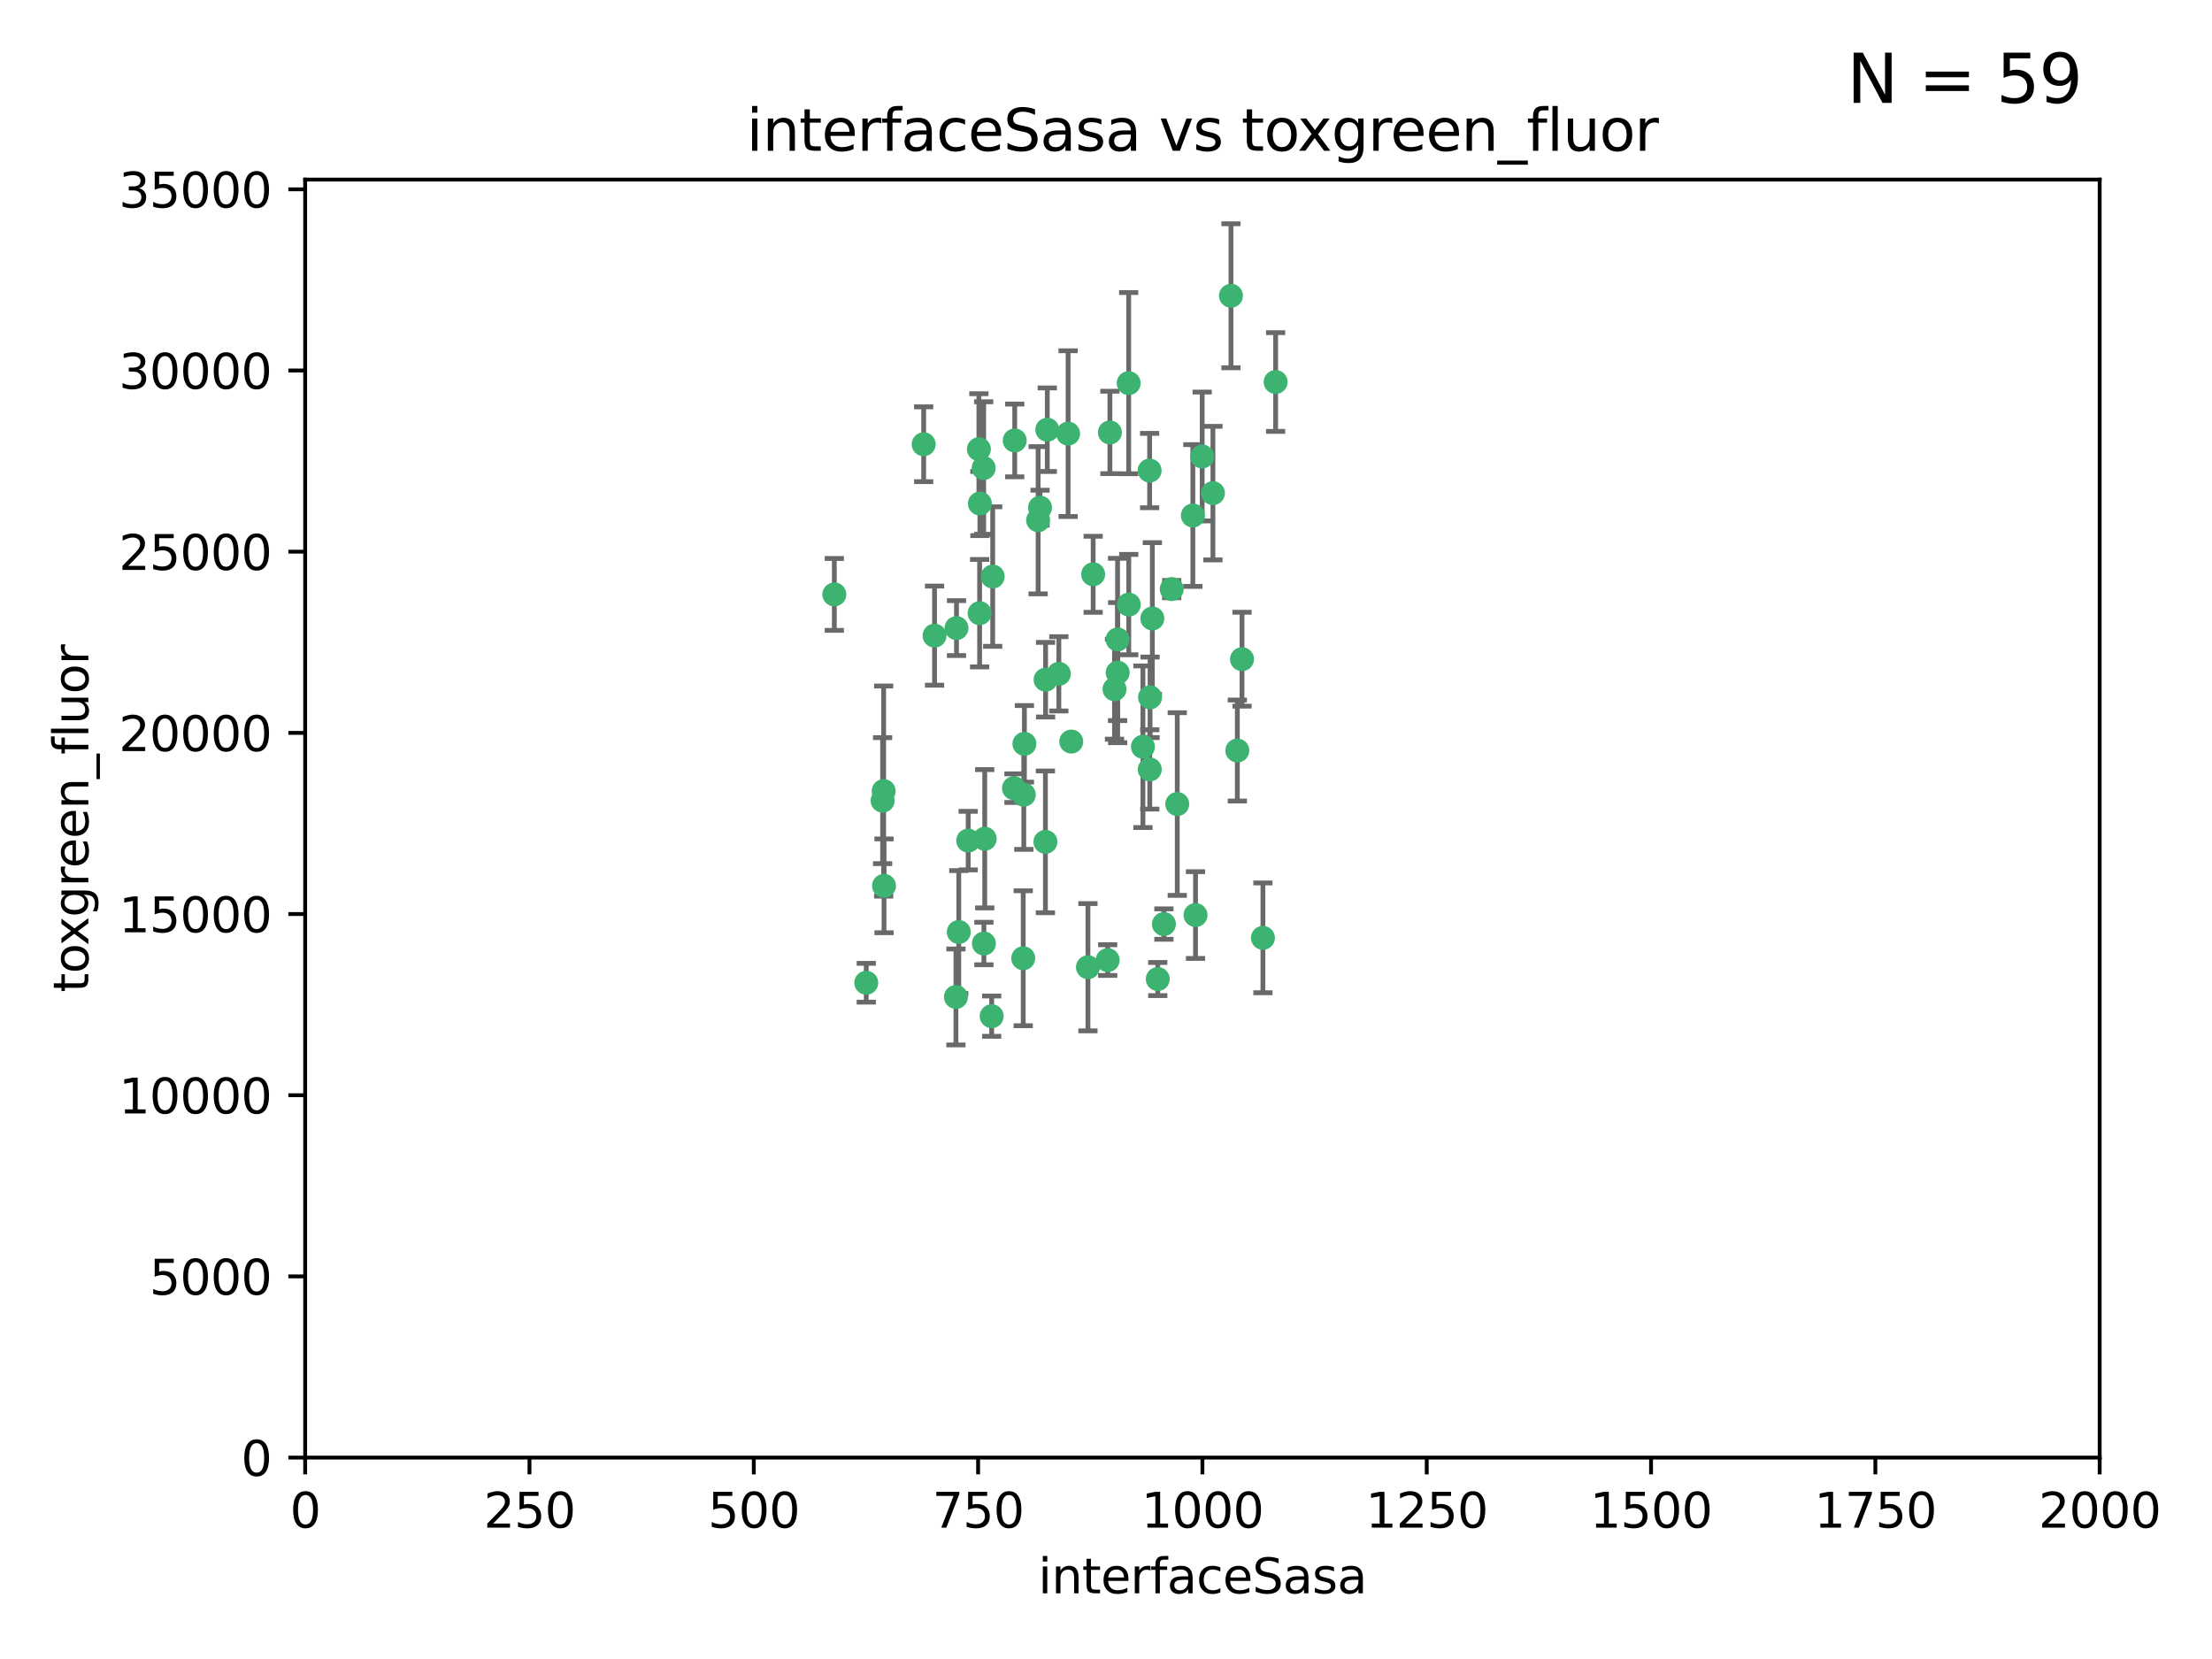 <?xml version="1.0" encoding="utf-8" standalone="no"?>
<!DOCTYPE svg PUBLIC "-//W3C//DTD SVG 1.1//EN"
  "http://www.w3.org/Graphics/SVG/1.1/DTD/svg11.dtd">
<svg xmlns:xlink="http://www.w3.org/1999/xlink" width="460.8pt" height="345.6pt" viewBox="0 0 460.8 345.6" xmlns="http://www.w3.org/2000/svg" version="1.1">
 <defs>
  <style type="text/css">*{stroke-linejoin: round; stroke-linecap: butt}</style>
 </defs>
 <g id="figure_1">
  <g id="patch_1">
   <path d="M 0 345.6 
L 460.8 345.6 
L 460.8 0 
L 0 0 
z
" style="fill: #ffffff"/>
  </g>
  <g id="axes_1">
   <g id="patch_2">
    <path d="M 63.571 303.64 
L 437.4 303.64 
L 437.4 37.411 
L 63.571 37.411 
z
" style="fill: #ffffff"/>
   </g>
   <g id="PathCollection_1">
    <defs>
     <path id="m2ccbf89f7a" d="M 0 1.118 
C 0.297 1.118 0.581 1 0.791 0.791 
C 1 0.581 1.118 0.297 1.118 0 
C 1.118 -0.297 1 -0.581 0.791 -0.791 
C 0.581 -1 0.297 -1.118 0 -1.118 
C -0.297 -1.118 -0.581 -1 -0.791 -0.791 
C -1 -0.581 -1.118 -0.297 -1.118 0 
C -1.118 0.297 -1 0.581 -0.791 0.791 
C -0.581 1 -0.297 1.118 0 1.118 
z
" style="stroke: #3cb371"/>
    </defs>
    <g clip-path="url(#p1e35ab566e)">
     <use xlink:href="#m2ccbf89f7a" x="239.489" y="98.026" style="fill: #3cb371; stroke: #3cb371"/>
     <use xlink:href="#m2ccbf89f7a" x="250.437" y="95.094" style="fill: #3cb371; stroke: #3cb371"/>
     <use xlink:href="#m2ccbf89f7a" x="218.168" y="89.516" style="fill: #3cb371; stroke: #3cb371"/>
     <use xlink:href="#m2ccbf89f7a" x="265.738" y="79.578" style="fill: #3cb371; stroke: #3cb371"/>
     <use xlink:href="#m2ccbf89f7a" x="252.676" y="102.727" style="fill: #3cb371; stroke: #3cb371"/>
     <use xlink:href="#m2ccbf89f7a" x="240.054" y="128.839" style="fill: #3cb371; stroke: #3cb371"/>
     <use xlink:href="#m2ccbf89f7a" x="258.734" y="137.321" style="fill: #3cb371; stroke: #3cb371"/>
     <use xlink:href="#m2ccbf89f7a" x="211.385" y="91.754" style="fill: #3cb371; stroke: #3cb371"/>
     <use xlink:href="#m2ccbf89f7a" x="235.142" y="125.947" style="fill: #3cb371; stroke: #3cb371"/>
     <use xlink:href="#m2ccbf89f7a" x="223.161" y="154.483" style="fill: #3cb371; stroke: #3cb371"/>
     <use xlink:href="#m2ccbf89f7a" x="248.491" y="107.386" style="fill: #3cb371; stroke: #3cb371"/>
     <use xlink:href="#m2ccbf89f7a" x="227.725" y="119.635" style="fill: #3cb371; stroke: #3cb371"/>
     <use xlink:href="#m2ccbf89f7a" x="235.125" y="79.819" style="fill: #3cb371; stroke: #3cb371"/>
     <use xlink:href="#m2ccbf89f7a" x="244.091" y="122.72" style="fill: #3cb371; stroke: #3cb371"/>
     <use xlink:href="#m2ccbf89f7a" x="241.185" y="203.953" style="fill: #3cb371; stroke: #3cb371"/>
     <use xlink:href="#m2ccbf89f7a" x="231.211" y="90.084" style="fill: #3cb371; stroke: #3cb371"/>
     <use xlink:href="#m2ccbf89f7a" x="213.404" y="154.954" style="fill: #3cb371; stroke: #3cb371"/>
     <use xlink:href="#m2ccbf89f7a" x="204.131" y="104.896" style="fill: #3cb371; stroke: #3cb371"/>
     <use xlink:href="#m2ccbf89f7a" x="257.757" y="156.348" style="fill: #3cb371; stroke: #3cb371"/>
     <use xlink:href="#m2ccbf89f7a" x="216.658" y="105.756" style="fill: #3cb371; stroke: #3cb371"/>
     <use xlink:href="#m2ccbf89f7a" x="204.916" y="97.498" style="fill: #3cb371; stroke: #3cb371"/>
     <use xlink:href="#m2ccbf89f7a" x="192.417" y="92.545" style="fill: #3cb371; stroke: #3cb371"/>
     <use xlink:href="#m2ccbf89f7a" x="213.275" y="165.548" style="fill: #3cb371; stroke: #3cb371"/>
     <use xlink:href="#m2ccbf89f7a" x="222.501" y="90.332" style="fill: #3cb371; stroke: #3cb371"/>
     <use xlink:href="#m2ccbf89f7a" x="206.796" y="120.108" style="fill: #3cb371; stroke: #3cb371"/>
     <use xlink:href="#m2ccbf89f7a" x="206.585" y="211.686" style="fill: #3cb371; stroke: #3cb371"/>
     <use xlink:href="#m2ccbf89f7a" x="230.751" y="200.005" style="fill: #3cb371; stroke: #3cb371"/>
     <use xlink:href="#m2ccbf89f7a" x="199.256" y="130.84" style="fill: #3cb371; stroke: #3cb371"/>
     <use xlink:href="#m2ccbf89f7a" x="213.159" y="199.62" style="fill: #3cb371; stroke: #3cb371"/>
     <use xlink:href="#m2ccbf89f7a" x="217.777" y="175.376" style="fill: #3cb371; stroke: #3cb371"/>
     <use xlink:href="#m2ccbf89f7a" x="216.26" y="108.373" style="fill: #3cb371; stroke: #3cb371"/>
     <use xlink:href="#m2ccbf89f7a" x="220.577" y="140.37" style="fill: #3cb371; stroke: #3cb371"/>
     <use xlink:href="#m2ccbf89f7a" x="203.92" y="93.572" style="fill: #3cb371; stroke: #3cb371"/>
     <use xlink:href="#m2ccbf89f7a" x="204.073" y="127.738" style="fill: #3cb371; stroke: #3cb371"/>
     <use xlink:href="#m2ccbf89f7a" x="239.579" y="145.262" style="fill: #3cb371; stroke: #3cb371"/>
     <use xlink:href="#m2ccbf89f7a" x="232.833" y="140.122" style="fill: #3cb371; stroke: #3cb371"/>
     <use xlink:href="#m2ccbf89f7a" x="263.091" y="195.371" style="fill: #3cb371; stroke: #3cb371"/>
     <use xlink:href="#m2ccbf89f7a" x="256.433" y="61.614" style="fill: #3cb371; stroke: #3cb371"/>
     <use xlink:href="#m2ccbf89f7a" x="249.05" y="190.622" style="fill: #3cb371; stroke: #3cb371"/>
     <use xlink:href="#m2ccbf89f7a" x="194.686" y="132.411" style="fill: #3cb371; stroke: #3cb371"/>
     <use xlink:href="#m2ccbf89f7a" x="183.864" y="166.79" style="fill: #3cb371; stroke: #3cb371"/>
     <use xlink:href="#m2ccbf89f7a" x="180.458" y="204.723" style="fill: #3cb371; stroke: #3cb371"/>
     <use xlink:href="#m2ccbf89f7a" x="211.23" y="164.19" style="fill: #3cb371; stroke: #3cb371"/>
     <use xlink:href="#m2ccbf89f7a" x="238.093" y="155.561" style="fill: #3cb371; stroke: #3cb371"/>
     <use xlink:href="#m2ccbf89f7a" x="199.14" y="207.684" style="fill: #3cb371; stroke: #3cb371"/>
     <use xlink:href="#m2ccbf89f7a" x="232.811" y="133.213" style="fill: #3cb371; stroke: #3cb371"/>
     <use xlink:href="#m2ccbf89f7a" x="239.516" y="160.289" style="fill: #3cb371; stroke: #3cb371"/>
     <use xlink:href="#m2ccbf89f7a" x="204.964" y="196.552" style="fill: #3cb371; stroke: #3cb371"/>
     <use xlink:href="#m2ccbf89f7a" x="205.136" y="174.728" style="fill: #3cb371; stroke: #3cb371"/>
     <use xlink:href="#m2ccbf89f7a" x="217.815" y="141.593" style="fill: #3cb371; stroke: #3cb371"/>
     <use xlink:href="#m2ccbf89f7a" x="201.69" y="175.112" style="fill: #3cb371; stroke: #3cb371"/>
     <use xlink:href="#m2ccbf89f7a" x="199.731" y="194.16" style="fill: #3cb371; stroke: #3cb371"/>
     <use xlink:href="#m2ccbf89f7a" x="242.461" y="192.502" style="fill: #3cb371; stroke: #3cb371"/>
     <use xlink:href="#m2ccbf89f7a" x="184.082" y="164.794" style="fill: #3cb371; stroke: #3cb371"/>
     <use xlink:href="#m2ccbf89f7a" x="232.174" y="143.576" style="fill: #3cb371; stroke: #3cb371"/>
     <use xlink:href="#m2ccbf89f7a" x="245.245" y="167.495" style="fill: #3cb371; stroke: #3cb371"/>
     <use xlink:href="#m2ccbf89f7a" x="173.806" y="123.828" style="fill: #3cb371; stroke: #3cb371"/>
     <use xlink:href="#m2ccbf89f7a" x="226.639" y="201.488" style="fill: #3cb371; stroke: #3cb371"/>
     <use xlink:href="#m2ccbf89f7a" x="184.157" y="184.534" style="fill: #3cb371; stroke: #3cb371"/>
    </g>
   </g>
   <g id="matplotlib.axis_1">
    <g id="xtick_1">
     <g id="line2d_1">
      <defs>
       <path id="m2bc73ac6df" d="M 0 0 
L 0 3.5 
" style="stroke: #000000; stroke-width: 0.8"/>
      </defs>
      <g>
       <use xlink:href="#m2bc73ac6df" x="63.571" y="303.64" style="stroke: #000000; stroke-width: 0.8"/>
      </g>
     </g>
     <g id="text_1">
      <!-- 0 -->
      <g transform="translate(60.39 318.238)scale(0.1 -0.1)">
       <defs>
        <path id="DejaVuSans-30" d="M 2034 4250 
Q 1547 4250 1301 3770 
Q 1056 3291 1056 2328 
Q 1056 1369 1301 889 
Q 1547 409 2034 409 
Q 2525 409 2770 889 
Q 3016 1369 3016 2328 
Q 3016 3291 2770 3770 
Q 2525 4250 2034 4250 
z
M 2034 4750 
Q 2819 4750 3233 4129 
Q 3647 3509 3647 2328 
Q 3647 1150 3233 529 
Q 2819 -91 2034 -91 
Q 1250 -91 836 529 
Q 422 1150 422 2328 
Q 422 3509 836 4129 
Q 1250 4750 2034 4750 
z
" transform="scale(0.016)"/>
       </defs>
       <use xlink:href="#DejaVuSans-30"/>
      </g>
     </g>
    </g>
    <g id="xtick_2">
     <g id="line2d_2">
      <g>
       <use xlink:href="#m2bc73ac6df" x="110.3" y="303.64" style="stroke: #000000; stroke-width: 0.8"/>
      </g>
     </g>
     <g id="text_2">
      <!-- 250 -->
      <g transform="translate(100.756 318.238)scale(0.1 -0.1)">
       <defs>
        <path id="DejaVuSans-32" d="M 1228 531 
L 3431 531 
L 3431 0 
L 469 0 
L 469 531 
Q 828 903 1448 1529 
Q 2069 2156 2228 2338 
Q 2531 2678 2651 2914 
Q 2772 3150 2772 3378 
Q 2772 3750 2511 3984 
Q 2250 4219 1831 4219 
Q 1534 4219 1204 4116 
Q 875 4013 500 3803 
L 500 4441 
Q 881 4594 1212 4672 
Q 1544 4750 1819 4750 
Q 2544 4750 2975 4387 
Q 3406 4025 3406 3419 
Q 3406 3131 3298 2873 
Q 3191 2616 2906 2266 
Q 2828 2175 2409 1742 
Q 1991 1309 1228 531 
z
" transform="scale(0.016)"/>
        <path id="DejaVuSans-35" d="M 691 4666 
L 3169 4666 
L 3169 4134 
L 1269 4134 
L 1269 2991 
Q 1406 3038 1543 3061 
Q 1681 3084 1819 3084 
Q 2600 3084 3056 2656 
Q 3513 2228 3513 1497 
Q 3513 744 3044 326 
Q 2575 -91 1722 -91 
Q 1428 -91 1123 -41 
Q 819 9 494 109 
L 494 744 
Q 775 591 1075 516 
Q 1375 441 1709 441 
Q 2250 441 2565 725 
Q 2881 1009 2881 1497 
Q 2881 1984 2565 2268 
Q 2250 2553 1709 2553 
Q 1456 2553 1204 2497 
Q 953 2441 691 2322 
L 691 4666 
z
" transform="scale(0.016)"/>
       </defs>
       <use xlink:href="#DejaVuSans-32"/>
       <use xlink:href="#DejaVuSans-35" x="63.623"/>
       <use xlink:href="#DejaVuSans-30" x="127.246"/>
      </g>
     </g>
    </g>
    <g id="xtick_3">
     <g id="line2d_3">
      <g>
       <use xlink:href="#m2bc73ac6df" x="157.028" y="303.64" style="stroke: #000000; stroke-width: 0.8"/>
      </g>
     </g>
     <g id="text_3">
      <!-- 500 -->
      <g transform="translate(147.485 318.238)scale(0.1 -0.1)">
       <use xlink:href="#DejaVuSans-35"/>
       <use xlink:href="#DejaVuSans-30" x="63.623"/>
       <use xlink:href="#DejaVuSans-30" x="127.246"/>
      </g>
     </g>
    </g>
    <g id="xtick_4">
     <g id="line2d_4">
      <g>
       <use xlink:href="#m2bc73ac6df" x="203.757" y="303.64" style="stroke: #000000; stroke-width: 0.8"/>
      </g>
     </g>
     <g id="text_4">
      <!-- 750 -->
      <g transform="translate(194.213 318.238)scale(0.1 -0.1)">
       <defs>
        <path id="DejaVuSans-37" d="M 525 4666 
L 3525 4666 
L 3525 4397 
L 1831 0 
L 1172 0 
L 2766 4134 
L 525 4134 
L 525 4666 
z
" transform="scale(0.016)"/>
       </defs>
       <use xlink:href="#DejaVuSans-37"/>
       <use xlink:href="#DejaVuSans-35" x="63.623"/>
       <use xlink:href="#DejaVuSans-30" x="127.246"/>
      </g>
     </g>
    </g>
    <g id="xtick_5">
     <g id="line2d_5">
      <g>
       <use xlink:href="#m2bc73ac6df" x="250.486" y="303.64" style="stroke: #000000; stroke-width: 0.8"/>
      </g>
     </g>
     <g id="text_5">
      <!-- 1000 -->
      <g transform="translate(237.761 318.238)scale(0.1 -0.1)">
       <defs>
        <path id="DejaVuSans-31" d="M 794 531 
L 1825 531 
L 1825 4091 
L 703 3866 
L 703 4441 
L 1819 4666 
L 2450 4666 
L 2450 531 
L 3481 531 
L 3481 0 
L 794 0 
L 794 531 
z
" transform="scale(0.016)"/>
       </defs>
       <use xlink:href="#DejaVuSans-31"/>
       <use xlink:href="#DejaVuSans-30" x="63.623"/>
       <use xlink:href="#DejaVuSans-30" x="127.246"/>
       <use xlink:href="#DejaVuSans-30" x="190.869"/>
      </g>
     </g>
    </g>
    <g id="xtick_6">
     <g id="line2d_6">
      <g>
       <use xlink:href="#m2bc73ac6df" x="297.214" y="303.64" style="stroke: #000000; stroke-width: 0.8"/>
      </g>
     </g>
     <g id="text_6">
      <!-- 1250 -->
      <g transform="translate(284.489 318.238)scale(0.1 -0.1)">
       <use xlink:href="#DejaVuSans-31"/>
       <use xlink:href="#DejaVuSans-32" x="63.623"/>
       <use xlink:href="#DejaVuSans-35" x="127.246"/>
       <use xlink:href="#DejaVuSans-30" x="190.869"/>
      </g>
     </g>
    </g>
    <g id="xtick_7">
     <g id="line2d_7">
      <g>
       <use xlink:href="#m2bc73ac6df" x="343.943" y="303.64" style="stroke: #000000; stroke-width: 0.8"/>
      </g>
     </g>
     <g id="text_7">
      <!-- 1500 -->
      <g transform="translate(331.218 318.238)scale(0.1 -0.1)">
       <use xlink:href="#DejaVuSans-31"/>
       <use xlink:href="#DejaVuSans-35" x="63.623"/>
       <use xlink:href="#DejaVuSans-30" x="127.246"/>
       <use xlink:href="#DejaVuSans-30" x="190.869"/>
      </g>
     </g>
    </g>
    <g id="xtick_8">
     <g id="line2d_8">
      <g>
       <use xlink:href="#m2bc73ac6df" x="390.671" y="303.64" style="stroke: #000000; stroke-width: 0.8"/>
      </g>
     </g>
     <g id="text_8">
      <!-- 1750 -->
      <g transform="translate(377.946 318.238)scale(0.1 -0.1)">
       <use xlink:href="#DejaVuSans-31"/>
       <use xlink:href="#DejaVuSans-37" x="63.623"/>
       <use xlink:href="#DejaVuSans-35" x="127.246"/>
       <use xlink:href="#DejaVuSans-30" x="190.869"/>
      </g>
     </g>
    </g>
    <g id="xtick_9">
     <g id="line2d_9">
      <g>
       <use xlink:href="#m2bc73ac6df" x="437.4" y="303.64" style="stroke: #000000; stroke-width: 0.8"/>
      </g>
     </g>
     <g id="text_9">
      <!-- 2000 -->
      <g transform="translate(424.675 318.238)scale(0.1 -0.1)">
       <use xlink:href="#DejaVuSans-32"/>
       <use xlink:href="#DejaVuSans-30" x="63.623"/>
       <use xlink:href="#DejaVuSans-30" x="127.246"/>
       <use xlink:href="#DejaVuSans-30" x="190.869"/>
      </g>
     </g>
    </g>
    <g id="text_10">
     <!-- interfaceSasa -->
     <g transform="translate(216.279 331.917)scale(0.1 -0.1)">
      <defs>
       <path id="DejaVuSans-69" d="M 603 3500 
L 1178 3500 
L 1178 0 
L 603 0 
L 603 3500 
z
M 603 4863 
L 1178 4863 
L 1178 4134 
L 603 4134 
L 603 4863 
z
" transform="scale(0.016)"/>
       <path id="DejaVuSans-6e" d="M 3513 2113 
L 3513 0 
L 2938 0 
L 2938 2094 
Q 2938 2591 2744 2837 
Q 2550 3084 2163 3084 
Q 1697 3084 1428 2787 
Q 1159 2491 1159 1978 
L 1159 0 
L 581 0 
L 581 3500 
L 1159 3500 
L 1159 2956 
Q 1366 3272 1645 3428 
Q 1925 3584 2291 3584 
Q 2894 3584 3203 3211 
Q 3513 2838 3513 2113 
z
" transform="scale(0.016)"/>
       <path id="DejaVuSans-74" d="M 1172 4494 
L 1172 3500 
L 2356 3500 
L 2356 3053 
L 1172 3053 
L 1172 1153 
Q 1172 725 1289 603 
Q 1406 481 1766 481 
L 2356 481 
L 2356 0 
L 1766 0 
Q 1100 0 847 248 
Q 594 497 594 1153 
L 594 3053 
L 172 3053 
L 172 3500 
L 594 3500 
L 594 4494 
L 1172 4494 
z
" transform="scale(0.016)"/>
       <path id="DejaVuSans-65" d="M 3597 1894 
L 3597 1613 
L 953 1613 
Q 991 1019 1311 708 
Q 1631 397 2203 397 
Q 2534 397 2845 478 
Q 3156 559 3463 722 
L 3463 178 
Q 3153 47 2828 -22 
Q 2503 -91 2169 -91 
Q 1331 -91 842 396 
Q 353 884 353 1716 
Q 353 2575 817 3079 
Q 1281 3584 2069 3584 
Q 2775 3584 3186 3129 
Q 3597 2675 3597 1894 
z
M 3022 2063 
Q 3016 2534 2758 2815 
Q 2500 3097 2075 3097 
Q 1594 3097 1305 2825 
Q 1016 2553 972 2059 
L 3022 2063 
z
" transform="scale(0.016)"/>
       <path id="DejaVuSans-72" d="M 2631 2963 
Q 2534 3019 2420 3045 
Q 2306 3072 2169 3072 
Q 1681 3072 1420 2755 
Q 1159 2438 1159 1844 
L 1159 0 
L 581 0 
L 581 3500 
L 1159 3500 
L 1159 2956 
Q 1341 3275 1631 3429 
Q 1922 3584 2338 3584 
Q 2397 3584 2469 3576 
Q 2541 3569 2628 3553 
L 2631 2963 
z
" transform="scale(0.016)"/>
       <path id="DejaVuSans-66" d="M 2375 4863 
L 2375 4384 
L 1825 4384 
Q 1516 4384 1395 4259 
Q 1275 4134 1275 3809 
L 1275 3500 
L 2222 3500 
L 2222 3053 
L 1275 3053 
L 1275 0 
L 697 0 
L 697 3053 
L 147 3053 
L 147 3500 
L 697 3500 
L 697 3744 
Q 697 4328 969 4595 
Q 1241 4863 1831 4863 
L 2375 4863 
z
" transform="scale(0.016)"/>
       <path id="DejaVuSans-61" d="M 2194 1759 
Q 1497 1759 1228 1600 
Q 959 1441 959 1056 
Q 959 750 1161 570 
Q 1363 391 1709 391 
Q 2188 391 2477 730 
Q 2766 1069 2766 1631 
L 2766 1759 
L 2194 1759 
z
M 3341 1997 
L 3341 0 
L 2766 0 
L 2766 531 
Q 2569 213 2275 61 
Q 1981 -91 1556 -91 
Q 1019 -91 701 211 
Q 384 513 384 1019 
Q 384 1609 779 1909 
Q 1175 2209 1959 2209 
L 2766 2209 
L 2766 2266 
Q 2766 2663 2505 2880 
Q 2244 3097 1772 3097 
Q 1472 3097 1187 3025 
Q 903 2953 641 2809 
L 641 3341 
Q 956 3463 1253 3523 
Q 1550 3584 1831 3584 
Q 2591 3584 2966 3190 
Q 3341 2797 3341 1997 
z
" transform="scale(0.016)"/>
       <path id="DejaVuSans-63" d="M 3122 3366 
L 3122 2828 
Q 2878 2963 2633 3030 
Q 2388 3097 2138 3097 
Q 1578 3097 1268 2742 
Q 959 2388 959 1747 
Q 959 1106 1268 751 
Q 1578 397 2138 397 
Q 2388 397 2633 464 
Q 2878 531 3122 666 
L 3122 134 
Q 2881 22 2623 -34 
Q 2366 -91 2075 -91 
Q 1284 -91 818 406 
Q 353 903 353 1747 
Q 353 2603 823 3093 
Q 1294 3584 2113 3584 
Q 2378 3584 2631 3529 
Q 2884 3475 3122 3366 
z
" transform="scale(0.016)"/>
       <path id="DejaVuSans-53" d="M 3425 4513 
L 3425 3897 
Q 3066 4069 2747 4153 
Q 2428 4238 2131 4238 
Q 1616 4238 1336 4038 
Q 1056 3838 1056 3469 
Q 1056 3159 1242 3001 
Q 1428 2844 1947 2747 
L 2328 2669 
Q 3034 2534 3370 2195 
Q 3706 1856 3706 1288 
Q 3706 609 3251 259 
Q 2797 -91 1919 -91 
Q 1588 -91 1214 -16 
Q 841 59 441 206 
L 441 856 
Q 825 641 1194 531 
Q 1563 422 1919 422 
Q 2459 422 2753 634 
Q 3047 847 3047 1241 
Q 3047 1584 2836 1778 
Q 2625 1972 2144 2069 
L 1759 2144 
Q 1053 2284 737 2584 
Q 422 2884 422 3419 
Q 422 4038 858 4394 
Q 1294 4750 2059 4750 
Q 2388 4750 2728 4690 
Q 3069 4631 3425 4513 
z
" transform="scale(0.016)"/>
       <path id="DejaVuSans-73" d="M 2834 3397 
L 2834 2853 
Q 2591 2978 2328 3040 
Q 2066 3103 1784 3103 
Q 1356 3103 1142 2972 
Q 928 2841 928 2578 
Q 928 2378 1081 2264 
Q 1234 2150 1697 2047 
L 1894 2003 
Q 2506 1872 2764 1633 
Q 3022 1394 3022 966 
Q 3022 478 2636 193 
Q 2250 -91 1575 -91 
Q 1294 -91 989 -36 
Q 684 19 347 128 
L 347 722 
Q 666 556 975 473 
Q 1284 391 1588 391 
Q 1994 391 2212 530 
Q 2431 669 2431 922 
Q 2431 1156 2273 1281 
Q 2116 1406 1581 1522 
L 1381 1569 
Q 847 1681 609 1914 
Q 372 2147 372 2553 
Q 372 3047 722 3315 
Q 1072 3584 1716 3584 
Q 2034 3584 2315 3537 
Q 2597 3491 2834 3397 
z
" transform="scale(0.016)"/>
      </defs>
      <use xlink:href="#DejaVuSans-69"/>
      <use xlink:href="#DejaVuSans-6e" x="27.783"/>
      <use xlink:href="#DejaVuSans-74" x="91.162"/>
      <use xlink:href="#DejaVuSans-65" x="130.371"/>
      <use xlink:href="#DejaVuSans-72" x="191.895"/>
      <use xlink:href="#DejaVuSans-66" x="233.008"/>
      <use xlink:href="#DejaVuSans-61" x="268.213"/>
      <use xlink:href="#DejaVuSans-63" x="329.492"/>
      <use xlink:href="#DejaVuSans-65" x="384.473"/>
      <use xlink:href="#DejaVuSans-53" x="445.996"/>
      <use xlink:href="#DejaVuSans-61" x="509.473"/>
      <use xlink:href="#DejaVuSans-73" x="570.752"/>
      <use xlink:href="#DejaVuSans-61" x="622.852"/>
     </g>
    </g>
   </g>
   <g id="matplotlib.axis_2">
    <g id="ytick_1">
     <g id="line2d_10">
      <defs>
       <path id="m27b49ab212" d="M 0 0 
L -3.5 0 
" style="stroke: #000000; stroke-width: 0.8"/>
      </defs>
      <g>
       <use xlink:href="#m27b49ab212" x="63.571" y="303.64" style="stroke: #000000; stroke-width: 0.8"/>
      </g>
     </g>
     <g id="text_11">
      <!-- 0 -->
      <g transform="translate(50.209 307.439)scale(0.1 -0.1)">
       <use xlink:href="#DejaVuSans-30"/>
      </g>
     </g>
    </g>
    <g id="ytick_2">
     <g id="line2d_11">
      <g>
       <use xlink:href="#m27b49ab212" x="63.571" y="265.897" style="stroke: #000000; stroke-width: 0.8"/>
      </g>
     </g>
     <g id="text_12">
      <!-- 5000 -->
      <g transform="translate(31.121 269.696)scale(0.1 -0.1)">
       <use xlink:href="#DejaVuSans-35"/>
       <use xlink:href="#DejaVuSans-30" x="63.623"/>
       <use xlink:href="#DejaVuSans-30" x="127.246"/>
       <use xlink:href="#DejaVuSans-30" x="190.869"/>
      </g>
     </g>
    </g>
    <g id="ytick_3">
     <g id="line2d_12">
      <g>
       <use xlink:href="#m27b49ab212" x="63.571" y="228.154" style="stroke: #000000; stroke-width: 0.8"/>
      </g>
     </g>
     <g id="text_13">
      <!-- 10000 -->
      <g transform="translate(24.759 231.953)scale(0.1 -0.1)">
       <use xlink:href="#DejaVuSans-31"/>
       <use xlink:href="#DejaVuSans-30" x="63.623"/>
       <use xlink:href="#DejaVuSans-30" x="127.246"/>
       <use xlink:href="#DejaVuSans-30" x="190.869"/>
       <use xlink:href="#DejaVuSans-30" x="254.492"/>
      </g>
     </g>
    </g>
    <g id="ytick_4">
     <g id="line2d_13">
      <g>
       <use xlink:href="#m27b49ab212" x="63.571" y="190.411" style="stroke: #000000; stroke-width: 0.8"/>
      </g>
     </g>
     <g id="text_14">
      <!-- 15000 -->
      <g transform="translate(24.759 194.21)scale(0.1 -0.1)">
       <use xlink:href="#DejaVuSans-31"/>
       <use xlink:href="#DejaVuSans-35" x="63.623"/>
       <use xlink:href="#DejaVuSans-30" x="127.246"/>
       <use xlink:href="#DejaVuSans-30" x="190.869"/>
       <use xlink:href="#DejaVuSans-30" x="254.492"/>
      </g>
     </g>
    </g>
    <g id="ytick_5">
     <g id="line2d_14">
      <g>
       <use xlink:href="#m27b49ab212" x="63.571" y="152.668" style="stroke: #000000; stroke-width: 0.8"/>
      </g>
     </g>
     <g id="text_15">
      <!-- 20000 -->
      <g transform="translate(24.759 156.467)scale(0.1 -0.1)">
       <use xlink:href="#DejaVuSans-32"/>
       <use xlink:href="#DejaVuSans-30" x="63.623"/>
       <use xlink:href="#DejaVuSans-30" x="127.246"/>
       <use xlink:href="#DejaVuSans-30" x="190.869"/>
       <use xlink:href="#DejaVuSans-30" x="254.492"/>
      </g>
     </g>
    </g>
    <g id="ytick_6">
     <g id="line2d_15">
      <g>
       <use xlink:href="#m27b49ab212" x="63.571" y="114.925" style="stroke: #000000; stroke-width: 0.8"/>
      </g>
     </g>
     <g id="text_16">
      <!-- 25000 -->
      <g transform="translate(24.759 118.724)scale(0.1 -0.1)">
       <use xlink:href="#DejaVuSans-32"/>
       <use xlink:href="#DejaVuSans-35" x="63.623"/>
       <use xlink:href="#DejaVuSans-30" x="127.246"/>
       <use xlink:href="#DejaVuSans-30" x="190.869"/>
       <use xlink:href="#DejaVuSans-30" x="254.492"/>
      </g>
     </g>
    </g>
    <g id="ytick_7">
     <g id="line2d_16">
      <g>
       <use xlink:href="#m27b49ab212" x="63.571" y="77.181" style="stroke: #000000; stroke-width: 0.8"/>
      </g>
     </g>
     <g id="text_17">
      <!-- 30000 -->
      <g transform="translate(24.759 80.981)scale(0.1 -0.1)">
       <defs>
        <path id="DejaVuSans-33" d="M 2597 2516 
Q 3050 2419 3304 2112 
Q 3559 1806 3559 1356 
Q 3559 666 3084 287 
Q 2609 -91 1734 -91 
Q 1441 -91 1130 -33 
Q 819 25 488 141 
L 488 750 
Q 750 597 1062 519 
Q 1375 441 1716 441 
Q 2309 441 2620 675 
Q 2931 909 2931 1356 
Q 2931 1769 2642 2001 
Q 2353 2234 1838 2234 
L 1294 2234 
L 1294 2753 
L 1863 2753 
Q 2328 2753 2575 2939 
Q 2822 3125 2822 3475 
Q 2822 3834 2567 4026 
Q 2313 4219 1838 4219 
Q 1578 4219 1281 4162 
Q 984 4106 628 3988 
L 628 4550 
Q 988 4650 1302 4700 
Q 1616 4750 1894 4750 
Q 2613 4750 3031 4423 
Q 3450 4097 3450 3541 
Q 3450 3153 3228 2886 
Q 3006 2619 2597 2516 
z
" transform="scale(0.016)"/>
       </defs>
       <use xlink:href="#DejaVuSans-33"/>
       <use xlink:href="#DejaVuSans-30" x="63.623"/>
       <use xlink:href="#DejaVuSans-30" x="127.246"/>
       <use xlink:href="#DejaVuSans-30" x="190.869"/>
       <use xlink:href="#DejaVuSans-30" x="254.492"/>
      </g>
     </g>
    </g>
    <g id="ytick_8">
     <g id="line2d_17">
      <g>
       <use xlink:href="#m27b49ab212" x="63.571" y="39.438" style="stroke: #000000; stroke-width: 0.8"/>
      </g>
     </g>
     <g id="text_18">
      <!-- 35000 -->
      <g transform="translate(24.759 43.238)scale(0.1 -0.1)">
       <use xlink:href="#DejaVuSans-33"/>
       <use xlink:href="#DejaVuSans-35" x="63.623"/>
       <use xlink:href="#DejaVuSans-30" x="127.246"/>
       <use xlink:href="#DejaVuSans-30" x="190.869"/>
       <use xlink:href="#DejaVuSans-30" x="254.492"/>
      </g>
     </g>
    </g>
    <g id="text_19">
     <!-- toxgreen_fluor -->
     <g transform="translate(18.401 206.72)rotate(-90)scale(0.1 -0.1)">
      <defs>
       <path id="DejaVuSans-6f" d="M 1959 3097 
Q 1497 3097 1228 2736 
Q 959 2375 959 1747 
Q 959 1119 1226 758 
Q 1494 397 1959 397 
Q 2419 397 2687 759 
Q 2956 1122 2956 1747 
Q 2956 2369 2687 2733 
Q 2419 3097 1959 3097 
z
M 1959 3584 
Q 2709 3584 3137 3096 
Q 3566 2609 3566 1747 
Q 3566 888 3137 398 
Q 2709 -91 1959 -91 
Q 1206 -91 779 398 
Q 353 888 353 1747 
Q 353 2609 779 3096 
Q 1206 3584 1959 3584 
z
" transform="scale(0.016)"/>
       <path id="DejaVuSans-78" d="M 3513 3500 
L 2247 1797 
L 3578 0 
L 2900 0 
L 1881 1375 
L 863 0 
L 184 0 
L 1544 1831 
L 300 3500 
L 978 3500 
L 1906 2253 
L 2834 3500 
L 3513 3500 
z
" transform="scale(0.016)"/>
       <path id="DejaVuSans-67" d="M 2906 1791 
Q 2906 2416 2648 2759 
Q 2391 3103 1925 3103 
Q 1463 3103 1205 2759 
Q 947 2416 947 1791 
Q 947 1169 1205 825 
Q 1463 481 1925 481 
Q 2391 481 2648 825 
Q 2906 1169 2906 1791 
z
M 3481 434 
Q 3481 -459 3084 -895 
Q 2688 -1331 1869 -1331 
Q 1566 -1331 1297 -1286 
Q 1028 -1241 775 -1147 
L 775 -588 
Q 1028 -725 1275 -790 
Q 1522 -856 1778 -856 
Q 2344 -856 2625 -561 
Q 2906 -266 2906 331 
L 2906 616 
Q 2728 306 2450 153 
Q 2172 0 1784 0 
Q 1141 0 747 490 
Q 353 981 353 1791 
Q 353 2603 747 3093 
Q 1141 3584 1784 3584 
Q 2172 3584 2450 3431 
Q 2728 3278 2906 2969 
L 2906 3500 
L 3481 3500 
L 3481 434 
z
" transform="scale(0.016)"/>
       <path id="DejaVuSans-5f" d="M 3263 -1063 
L 3263 -1509 
L -63 -1509 
L -63 -1063 
L 3263 -1063 
z
" transform="scale(0.016)"/>
       <path id="DejaVuSans-6c" d="M 603 4863 
L 1178 4863 
L 1178 0 
L 603 0 
L 603 4863 
z
" transform="scale(0.016)"/>
       <path id="DejaVuSans-75" d="M 544 1381 
L 544 3500 
L 1119 3500 
L 1119 1403 
Q 1119 906 1312 657 
Q 1506 409 1894 409 
Q 2359 409 2629 706 
Q 2900 1003 2900 1516 
L 2900 3500 
L 3475 3500 
L 3475 0 
L 2900 0 
L 2900 538 
Q 2691 219 2414 64 
Q 2138 -91 1772 -91 
Q 1169 -91 856 284 
Q 544 659 544 1381 
z
M 1991 3584 
L 1991 3584 
z
" transform="scale(0.016)"/>
      </defs>
      <use xlink:href="#DejaVuSans-74"/>
      <use xlink:href="#DejaVuSans-6f" x="39.209"/>
      <use xlink:href="#DejaVuSans-78" x="97.266"/>
      <use xlink:href="#DejaVuSans-67" x="156.445"/>
      <use xlink:href="#DejaVuSans-72" x="219.922"/>
      <use xlink:href="#DejaVuSans-65" x="258.785"/>
      <use xlink:href="#DejaVuSans-65" x="320.309"/>
      <use xlink:href="#DejaVuSans-6e" x="381.832"/>
      <use xlink:href="#DejaVuSans-5f" x="445.211"/>
      <use xlink:href="#DejaVuSans-66" x="495.211"/>
      <use xlink:href="#DejaVuSans-6c" x="530.416"/>
      <use xlink:href="#DejaVuSans-75" x="558.199"/>
      <use xlink:href="#DejaVuSans-6f" x="621.578"/>
      <use xlink:href="#DejaVuSans-72" x="682.76"/>
     </g>
    </g>
   </g>
   <g id="LineCollection_1">
    <path d="M 239.489 105.772 
L 239.489 90.281 
" clip-path="url(#p1e35ab566e)" style="fill: none; stroke: #696969"/>
    <path d="M 250.437 108.514 
L 250.437 81.675 
" clip-path="url(#p1e35ab566e)" style="fill: none; stroke: #696969"/>
    <path d="M 218.168 98.217 
L 218.168 80.815 
" clip-path="url(#p1e35ab566e)" style="fill: none; stroke: #696969"/>
    <path d="M 265.738 89.863 
L 265.738 69.294 
" clip-path="url(#p1e35ab566e)" style="fill: none; stroke: #696969"/>
    <path d="M 252.676 116.638 
L 252.676 88.815 
" clip-path="url(#p1e35ab566e)" style="fill: none; stroke: #696969"/>
    <path d="M 240.054 144.637 
L 240.054 113.041 
" clip-path="url(#p1e35ab566e)" style="fill: none; stroke: #696969"/>
    <path d="M 258.734 147.102 
L 258.734 127.541 
" clip-path="url(#p1e35ab566e)" style="fill: none; stroke: #696969"/>
    <path d="M 211.385 99.334 
L 211.385 84.174 
" clip-path="url(#p1e35ab566e)" style="fill: none; stroke: #696969"/>
    <path d="M 235.142 136.397 
L 235.142 115.497 
" clip-path="url(#p1e35ab566e)" style="fill: none; stroke: #696969"/>
    <path d="M 223.161 155.048 
L 223.161 153.918 
" clip-path="url(#p1e35ab566e)" style="fill: none; stroke: #696969"/>
    <path d="M 248.491 122.155 
L 248.491 92.617 
" clip-path="url(#p1e35ab566e)" style="fill: none; stroke: #696969"/>
    <path d="M 227.725 127.554 
L 227.725 111.717 
" clip-path="url(#p1e35ab566e)" style="fill: none; stroke: #696969"/>
    <path d="M 235.125 98.693 
L 235.125 60.945 
" clip-path="url(#p1e35ab566e)" style="fill: none; stroke: #696969"/>
    <path d="M 244.091 124.514 
L 244.091 120.926 
" clip-path="url(#p1e35ab566e)" style="fill: none; stroke: #696969"/>
    <path d="M 241.185 207.405 
L 241.185 200.501 
" clip-path="url(#p1e35ab566e)" style="fill: none; stroke: #696969"/>
    <path d="M 231.211 98.668 
L 231.211 81.501 
" clip-path="url(#p1e35ab566e)" style="fill: none; stroke: #696969"/>
    <path d="M 213.404 162.929 
L 213.404 146.979 
" clip-path="url(#p1e35ab566e)" style="fill: none; stroke: #696969"/>
    <path d="M 204.131 111.578 
L 204.131 98.214 
" clip-path="url(#p1e35ab566e)" style="fill: none; stroke: #696969"/>
    <path d="M 257.757 166.868 
L 257.757 145.829 
" clip-path="url(#p1e35ab566e)" style="fill: none; stroke: #696969"/>
    <path d="M 216.658 109.392 
L 216.658 102.12 
" clip-path="url(#p1e35ab566e)" style="fill: none; stroke: #696969"/>
    <path d="M 204.916 111.302 
L 204.916 83.693 
" clip-path="url(#p1e35ab566e)" style="fill: none; stroke: #696969"/>
    <path d="M 192.417 100.341 
L 192.417 84.749 
" clip-path="url(#p1e35ab566e)" style="fill: none; stroke: #696969"/>
    <path d="M 213.275 176.939 
L 213.275 154.157 
" clip-path="url(#p1e35ab566e)" style="fill: none; stroke: #696969"/>
    <path d="M 222.501 107.592 
L 222.501 73.071 
" clip-path="url(#p1e35ab566e)" style="fill: none; stroke: #696969"/>
    <path d="M 206.796 134.641 
L 206.796 105.576 
" clip-path="url(#p1e35ab566e)" style="fill: none; stroke: #696969"/>
    <path d="M 206.585 215.883 
L 206.585 207.488 
" clip-path="url(#p1e35ab566e)" style="fill: none; stroke: #696969"/>
    <path d="M 230.751 203.204 
L 230.751 196.806 
" clip-path="url(#p1e35ab566e)" style="fill: none; stroke: #696969"/>
    <path d="M 199.256 136.561 
L 199.256 125.12 
" clip-path="url(#p1e35ab566e)" style="fill: none; stroke: #696969"/>
    <path d="M 213.159 213.675 
L 213.159 185.565 
" clip-path="url(#p1e35ab566e)" style="fill: none; stroke: #696969"/>
    <path d="M 217.777 190.142 
L 217.777 160.609 
" clip-path="url(#p1e35ab566e)" style="fill: none; stroke: #696969"/>
    <path d="M 216.26 123.707 
L 216.26 93.039 
" clip-path="url(#p1e35ab566e)" style="fill: none; stroke: #696969"/>
    <path d="M 220.577 148.106 
L 220.577 132.634 
" clip-path="url(#p1e35ab566e)" style="fill: none; stroke: #696969"/>
    <path d="M 203.92 105.129 
L 203.92 82.016 
" clip-path="url(#p1e35ab566e)" style="fill: none; stroke: #696969"/>
    <path d="M 204.073 138.926 
L 204.073 116.549 
" clip-path="url(#p1e35ab566e)" style="fill: none; stroke: #696969"/>
    <path d="M 239.579 153.647 
L 239.579 136.877 
" clip-path="url(#p1e35ab566e)" style="fill: none; stroke: #696969"/>
    <path d="M 232.833 154.719 
L 232.833 125.526 
" clip-path="url(#p1e35ab566e)" style="fill: none; stroke: #696969"/>
    <path d="M 263.091 206.807 
L 263.091 183.935 
" clip-path="url(#p1e35ab566e)" style="fill: none; stroke: #696969"/>
    <path d="M 256.433 76.614 
L 256.433 46.614 
" clip-path="url(#p1e35ab566e)" style="fill: none; stroke: #696969"/>
    <path d="M 249.05 199.661 
L 249.05 181.584 
" clip-path="url(#p1e35ab566e)" style="fill: none; stroke: #696969"/>
    <path d="M 194.686 142.738 
L 194.686 122.084 
" clip-path="url(#p1e35ab566e)" style="fill: none; stroke: #696969"/>
    <path d="M 183.864 179.908 
L 183.864 153.671 
" clip-path="url(#p1e35ab566e)" style="fill: none; stroke: #696969"/>
    <path d="M 180.458 208.763 
L 180.458 200.682 
" clip-path="url(#p1e35ab566e)" style="fill: none; stroke: #696969"/>
    <path d="M 211.23 167.175 
L 211.23 161.206 
" clip-path="url(#p1e35ab566e)" style="fill: none; stroke: #696969"/>
    <path d="M 238.093 172.398 
L 238.093 138.724 
" clip-path="url(#p1e35ab566e)" style="fill: none; stroke: #696969"/>
    <path d="M 199.14 217.677 
L 199.14 197.69 
" clip-path="url(#p1e35ab566e)" style="fill: none; stroke: #696969"/>
    <path d="M 232.811 150.11 
L 232.811 116.316 
" clip-path="url(#p1e35ab566e)" style="fill: none; stroke: #696969"/>
    <path d="M 239.516 168.551 
L 239.516 152.026 
" clip-path="url(#p1e35ab566e)" style="fill: none; stroke: #696969"/>
    <path d="M 204.964 200.974 
L 204.964 192.13 
" clip-path="url(#p1e35ab566e)" style="fill: none; stroke: #696969"/>
    <path d="M 205.136 189.135 
L 205.136 160.322 
" clip-path="url(#p1e35ab566e)" style="fill: none; stroke: #696969"/>
    <path d="M 217.815 149.363 
L 217.815 133.823 
" clip-path="url(#p1e35ab566e)" style="fill: none; stroke: #696969"/>
    <path d="M 201.69 181.212 
L 201.69 169.013 
" clip-path="url(#p1e35ab566e)" style="fill: none; stroke: #696969"/>
    <path d="M 199.731 206.958 
L 199.731 181.362 
" clip-path="url(#p1e35ab566e)" style="fill: none; stroke: #696969"/>
    <path d="M 242.461 195.669 
L 242.461 189.335 
" clip-path="url(#p1e35ab566e)" style="fill: none; stroke: #696969"/>
    <path d="M 184.082 186.68 
L 184.082 142.908 
" clip-path="url(#p1e35ab566e)" style="fill: none; stroke: #696969"/>
    <path d="M 232.174 153.98 
L 232.174 133.171 
" clip-path="url(#p1e35ab566e)" style="fill: none; stroke: #696969"/>
    <path d="M 245.245 186.519 
L 245.245 148.47 
" clip-path="url(#p1e35ab566e)" style="fill: none; stroke: #696969"/>
    <path d="M 173.806 131.314 
L 173.806 116.343 
" clip-path="url(#p1e35ab566e)" style="fill: none; stroke: #696969"/>
    <path d="M 226.639 214.744 
L 226.639 188.233 
" clip-path="url(#p1e35ab566e)" style="fill: none; stroke: #696969"/>
    <path d="M 184.157 194.3 
L 184.157 174.769 
" clip-path="url(#p1e35ab566e)" style="fill: none; stroke: #696969"/>
   </g>
   <g id="line2d_18">
    <defs>
     <path id="m9ef73a4f55" d="M 2 0 
L -2 -0 
" style="stroke: #696969"/>
    </defs>
    <g clip-path="url(#p1e35ab566e)">
     <use xlink:href="#m9ef73a4f55" x="239.489" y="105.772" style="fill: #696969; stroke: #696969"/>
     <use xlink:href="#m9ef73a4f55" x="250.437" y="108.514" style="fill: #696969; stroke: #696969"/>
     <use xlink:href="#m9ef73a4f55" x="218.168" y="98.217" style="fill: #696969; stroke: #696969"/>
     <use xlink:href="#m9ef73a4f55" x="265.738" y="89.863" style="fill: #696969; stroke: #696969"/>
     <use xlink:href="#m9ef73a4f55" x="252.676" y="116.638" style="fill: #696969; stroke: #696969"/>
     <use xlink:href="#m9ef73a4f55" x="240.054" y="144.637" style="fill: #696969; stroke: #696969"/>
     <use xlink:href="#m9ef73a4f55" x="258.734" y="147.102" style="fill: #696969; stroke: #696969"/>
     <use xlink:href="#m9ef73a4f55" x="211.385" y="99.334" style="fill: #696969; stroke: #696969"/>
     <use xlink:href="#m9ef73a4f55" x="235.142" y="136.397" style="fill: #696969; stroke: #696969"/>
     <use xlink:href="#m9ef73a4f55" x="223.161" y="155.048" style="fill: #696969; stroke: #696969"/>
     <use xlink:href="#m9ef73a4f55" x="248.491" y="122.155" style="fill: #696969; stroke: #696969"/>
     <use xlink:href="#m9ef73a4f55" x="227.725" y="127.554" style="fill: #696969; stroke: #696969"/>
     <use xlink:href="#m9ef73a4f55" x="235.125" y="98.693" style="fill: #696969; stroke: #696969"/>
     <use xlink:href="#m9ef73a4f55" x="244.091" y="124.514" style="fill: #696969; stroke: #696969"/>
     <use xlink:href="#m9ef73a4f55" x="241.185" y="207.405" style="fill: #696969; stroke: #696969"/>
     <use xlink:href="#m9ef73a4f55" x="231.211" y="98.668" style="fill: #696969; stroke: #696969"/>
     <use xlink:href="#m9ef73a4f55" x="213.404" y="162.929" style="fill: #696969; stroke: #696969"/>
     <use xlink:href="#m9ef73a4f55" x="204.131" y="111.578" style="fill: #696969; stroke: #696969"/>
     <use xlink:href="#m9ef73a4f55" x="257.757" y="166.868" style="fill: #696969; stroke: #696969"/>
     <use xlink:href="#m9ef73a4f55" x="216.658" y="109.392" style="fill: #696969; stroke: #696969"/>
     <use xlink:href="#m9ef73a4f55" x="204.916" y="111.302" style="fill: #696969; stroke: #696969"/>
     <use xlink:href="#m9ef73a4f55" x="192.417" y="100.341" style="fill: #696969; stroke: #696969"/>
     <use xlink:href="#m9ef73a4f55" x="213.275" y="176.939" style="fill: #696969; stroke: #696969"/>
     <use xlink:href="#m9ef73a4f55" x="222.501" y="107.592" style="fill: #696969; stroke: #696969"/>
     <use xlink:href="#m9ef73a4f55" x="206.796" y="134.641" style="fill: #696969; stroke: #696969"/>
     <use xlink:href="#m9ef73a4f55" x="206.585" y="215.883" style="fill: #696969; stroke: #696969"/>
     <use xlink:href="#m9ef73a4f55" x="230.751" y="203.204" style="fill: #696969; stroke: #696969"/>
     <use xlink:href="#m9ef73a4f55" x="199.256" y="136.561" style="fill: #696969; stroke: #696969"/>
     <use xlink:href="#m9ef73a4f55" x="213.159" y="213.675" style="fill: #696969; stroke: #696969"/>
     <use xlink:href="#m9ef73a4f55" x="217.777" y="190.142" style="fill: #696969; stroke: #696969"/>
     <use xlink:href="#m9ef73a4f55" x="216.26" y="123.707" style="fill: #696969; stroke: #696969"/>
     <use xlink:href="#m9ef73a4f55" x="220.577" y="148.106" style="fill: #696969; stroke: #696969"/>
     <use xlink:href="#m9ef73a4f55" x="203.92" y="105.129" style="fill: #696969; stroke: #696969"/>
     <use xlink:href="#m9ef73a4f55" x="204.073" y="138.926" style="fill: #696969; stroke: #696969"/>
     <use xlink:href="#m9ef73a4f55" x="239.579" y="153.647" style="fill: #696969; stroke: #696969"/>
     <use xlink:href="#m9ef73a4f55" x="232.833" y="154.719" style="fill: #696969; stroke: #696969"/>
     <use xlink:href="#m9ef73a4f55" x="263.091" y="206.807" style="fill: #696969; stroke: #696969"/>
     <use xlink:href="#m9ef73a4f55" x="256.433" y="76.614" style="fill: #696969; stroke: #696969"/>
     <use xlink:href="#m9ef73a4f55" x="249.05" y="199.661" style="fill: #696969; stroke: #696969"/>
     <use xlink:href="#m9ef73a4f55" x="194.686" y="142.738" style="fill: #696969; stroke: #696969"/>
     <use xlink:href="#m9ef73a4f55" x="183.864" y="179.908" style="fill: #696969; stroke: #696969"/>
     <use xlink:href="#m9ef73a4f55" x="180.458" y="208.763" style="fill: #696969; stroke: #696969"/>
     <use xlink:href="#m9ef73a4f55" x="211.23" y="167.175" style="fill: #696969; stroke: #696969"/>
     <use xlink:href="#m9ef73a4f55" x="238.093" y="172.398" style="fill: #696969; stroke: #696969"/>
     <use xlink:href="#m9ef73a4f55" x="199.14" y="217.677" style="fill: #696969; stroke: #696969"/>
     <use xlink:href="#m9ef73a4f55" x="232.811" y="150.11" style="fill: #696969; stroke: #696969"/>
     <use xlink:href="#m9ef73a4f55" x="239.516" y="168.551" style="fill: #696969; stroke: #696969"/>
     <use xlink:href="#m9ef73a4f55" x="204.964" y="200.974" style="fill: #696969; stroke: #696969"/>
     <use xlink:href="#m9ef73a4f55" x="205.136" y="189.135" style="fill: #696969; stroke: #696969"/>
     <use xlink:href="#m9ef73a4f55" x="217.815" y="149.363" style="fill: #696969; stroke: #696969"/>
     <use xlink:href="#m9ef73a4f55" x="201.69" y="181.212" style="fill: #696969; stroke: #696969"/>
     <use xlink:href="#m9ef73a4f55" x="199.731" y="206.958" style="fill: #696969; stroke: #696969"/>
     <use xlink:href="#m9ef73a4f55" x="242.461" y="195.669" style="fill: #696969; stroke: #696969"/>
     <use xlink:href="#m9ef73a4f55" x="184.082" y="186.68" style="fill: #696969; stroke: #696969"/>
     <use xlink:href="#m9ef73a4f55" x="232.174" y="153.98" style="fill: #696969; stroke: #696969"/>
     <use xlink:href="#m9ef73a4f55" x="245.245" y="186.519" style="fill: #696969; stroke: #696969"/>
     <use xlink:href="#m9ef73a4f55" x="173.806" y="131.314" style="fill: #696969; stroke: #696969"/>
     <use xlink:href="#m9ef73a4f55" x="226.639" y="214.744" style="fill: #696969; stroke: #696969"/>
     <use xlink:href="#m9ef73a4f55" x="184.157" y="194.3" style="fill: #696969; stroke: #696969"/>
    </g>
   </g>
   <g id="line2d_19">
    <g clip-path="url(#p1e35ab566e)">
     <use xlink:href="#m9ef73a4f55" x="239.489" y="90.281" style="fill: #696969; stroke: #696969"/>
     <use xlink:href="#m9ef73a4f55" x="250.437" y="81.675" style="fill: #696969; stroke: #696969"/>
     <use xlink:href="#m9ef73a4f55" x="218.168" y="80.815" style="fill: #696969; stroke: #696969"/>
     <use xlink:href="#m9ef73a4f55" x="265.738" y="69.294" style="fill: #696969; stroke: #696969"/>
     <use xlink:href="#m9ef73a4f55" x="252.676" y="88.815" style="fill: #696969; stroke: #696969"/>
     <use xlink:href="#m9ef73a4f55" x="240.054" y="113.041" style="fill: #696969; stroke: #696969"/>
     <use xlink:href="#m9ef73a4f55" x="258.734" y="127.541" style="fill: #696969; stroke: #696969"/>
     <use xlink:href="#m9ef73a4f55" x="211.385" y="84.174" style="fill: #696969; stroke: #696969"/>
     <use xlink:href="#m9ef73a4f55" x="235.142" y="115.497" style="fill: #696969; stroke: #696969"/>
     <use xlink:href="#m9ef73a4f55" x="223.161" y="153.918" style="fill: #696969; stroke: #696969"/>
     <use xlink:href="#m9ef73a4f55" x="248.491" y="92.617" style="fill: #696969; stroke: #696969"/>
     <use xlink:href="#m9ef73a4f55" x="227.725" y="111.717" style="fill: #696969; stroke: #696969"/>
     <use xlink:href="#m9ef73a4f55" x="235.125" y="60.945" style="fill: #696969; stroke: #696969"/>
     <use xlink:href="#m9ef73a4f55" x="244.091" y="120.926" style="fill: #696969; stroke: #696969"/>
     <use xlink:href="#m9ef73a4f55" x="241.185" y="200.501" style="fill: #696969; stroke: #696969"/>
     <use xlink:href="#m9ef73a4f55" x="231.211" y="81.501" style="fill: #696969; stroke: #696969"/>
     <use xlink:href="#m9ef73a4f55" x="213.404" y="146.979" style="fill: #696969; stroke: #696969"/>
     <use xlink:href="#m9ef73a4f55" x="204.131" y="98.214" style="fill: #696969; stroke: #696969"/>
     <use xlink:href="#m9ef73a4f55" x="257.757" y="145.829" style="fill: #696969; stroke: #696969"/>
     <use xlink:href="#m9ef73a4f55" x="216.658" y="102.12" style="fill: #696969; stroke: #696969"/>
     <use xlink:href="#m9ef73a4f55" x="204.916" y="83.693" style="fill: #696969; stroke: #696969"/>
     <use xlink:href="#m9ef73a4f55" x="192.417" y="84.749" style="fill: #696969; stroke: #696969"/>
     <use xlink:href="#m9ef73a4f55" x="213.275" y="154.157" style="fill: #696969; stroke: #696969"/>
     <use xlink:href="#m9ef73a4f55" x="222.501" y="73.071" style="fill: #696969; stroke: #696969"/>
     <use xlink:href="#m9ef73a4f55" x="206.796" y="105.576" style="fill: #696969; stroke: #696969"/>
     <use xlink:href="#m9ef73a4f55" x="206.585" y="207.488" style="fill: #696969; stroke: #696969"/>
     <use xlink:href="#m9ef73a4f55" x="230.751" y="196.806" style="fill: #696969; stroke: #696969"/>
     <use xlink:href="#m9ef73a4f55" x="199.256" y="125.12" style="fill: #696969; stroke: #696969"/>
     <use xlink:href="#m9ef73a4f55" x="213.159" y="185.565" style="fill: #696969; stroke: #696969"/>
     <use xlink:href="#m9ef73a4f55" x="217.777" y="160.609" style="fill: #696969; stroke: #696969"/>
     <use xlink:href="#m9ef73a4f55" x="216.26" y="93.039" style="fill: #696969; stroke: #696969"/>
     <use xlink:href="#m9ef73a4f55" x="220.577" y="132.634" style="fill: #696969; stroke: #696969"/>
     <use xlink:href="#m9ef73a4f55" x="203.92" y="82.016" style="fill: #696969; stroke: #696969"/>
     <use xlink:href="#m9ef73a4f55" x="204.073" y="116.549" style="fill: #696969; stroke: #696969"/>
     <use xlink:href="#m9ef73a4f55" x="239.579" y="136.877" style="fill: #696969; stroke: #696969"/>
     <use xlink:href="#m9ef73a4f55" x="232.833" y="125.526" style="fill: #696969; stroke: #696969"/>
     <use xlink:href="#m9ef73a4f55" x="263.091" y="183.935" style="fill: #696969; stroke: #696969"/>
     <use xlink:href="#m9ef73a4f55" x="256.433" y="46.614" style="fill: #696969; stroke: #696969"/>
     <use xlink:href="#m9ef73a4f55" x="249.05" y="181.584" style="fill: #696969; stroke: #696969"/>
     <use xlink:href="#m9ef73a4f55" x="194.686" y="122.084" style="fill: #696969; stroke: #696969"/>
     <use xlink:href="#m9ef73a4f55" x="183.864" y="153.671" style="fill: #696969; stroke: #696969"/>
     <use xlink:href="#m9ef73a4f55" x="180.458" y="200.682" style="fill: #696969; stroke: #696969"/>
     <use xlink:href="#m9ef73a4f55" x="211.23" y="161.206" style="fill: #696969; stroke: #696969"/>
     <use xlink:href="#m9ef73a4f55" x="238.093" y="138.724" style="fill: #696969; stroke: #696969"/>
     <use xlink:href="#m9ef73a4f55" x="199.14" y="197.69" style="fill: #696969; stroke: #696969"/>
     <use xlink:href="#m9ef73a4f55" x="232.811" y="116.316" style="fill: #696969; stroke: #696969"/>
     <use xlink:href="#m9ef73a4f55" x="239.516" y="152.026" style="fill: #696969; stroke: #696969"/>
     <use xlink:href="#m9ef73a4f55" x="204.964" y="192.13" style="fill: #696969; stroke: #696969"/>
     <use xlink:href="#m9ef73a4f55" x="205.136" y="160.322" style="fill: #696969; stroke: #696969"/>
     <use xlink:href="#m9ef73a4f55" x="217.815" y="133.823" style="fill: #696969; stroke: #696969"/>
     <use xlink:href="#m9ef73a4f55" x="201.69" y="169.013" style="fill: #696969; stroke: #696969"/>
     <use xlink:href="#m9ef73a4f55" x="199.731" y="181.362" style="fill: #696969; stroke: #696969"/>
     <use xlink:href="#m9ef73a4f55" x="242.461" y="189.335" style="fill: #696969; stroke: #696969"/>
     <use xlink:href="#m9ef73a4f55" x="184.082" y="142.908" style="fill: #696969; stroke: #696969"/>
     <use xlink:href="#m9ef73a4f55" x="232.174" y="133.171" style="fill: #696969; stroke: #696969"/>
     <use xlink:href="#m9ef73a4f55" x="245.245" y="148.47" style="fill: #696969; stroke: #696969"/>
     <use xlink:href="#m9ef73a4f55" x="173.806" y="116.343" style="fill: #696969; stroke: #696969"/>
     <use xlink:href="#m9ef73a4f55" x="226.639" y="188.233" style="fill: #696969; stroke: #696969"/>
     <use xlink:href="#m9ef73a4f55" x="184.157" y="174.769" style="fill: #696969; stroke: #696969"/>
    </g>
   </g>
   <g id="line2d_20">
    <defs>
     <path id="m0761191510" d="M 0 2 
C 0.53 2 1.039 1.789 1.414 1.414 
C 1.789 1.039 2 0.53 2 0 
C 2 -0.53 1.789 -1.039 1.414 -1.414 
C 1.039 -1.789 0.53 -2 0 -2 
C -0.53 -2 -1.039 -1.789 -1.414 -1.414 
C -1.789 -1.039 -2 -0.53 -2 0 
C -2 0.53 -1.789 1.039 -1.414 1.414 
C -1.039 1.789 -0.53 2 0 2 
z
" style="stroke: #3cb371"/>
    </defs>
    <g clip-path="url(#p1e35ab566e)">
     <use xlink:href="#m0761191510" x="239.489" y="98.026" style="fill: #3cb371; stroke: #3cb371"/>
     <use xlink:href="#m0761191510" x="250.437" y="95.094" style="fill: #3cb371; stroke: #3cb371"/>
     <use xlink:href="#m0761191510" x="218.168" y="89.516" style="fill: #3cb371; stroke: #3cb371"/>
     <use xlink:href="#m0761191510" x="265.738" y="79.578" style="fill: #3cb371; stroke: #3cb371"/>
     <use xlink:href="#m0761191510" x="252.676" y="102.727" style="fill: #3cb371; stroke: #3cb371"/>
     <use xlink:href="#m0761191510" x="240.054" y="128.839" style="fill: #3cb371; stroke: #3cb371"/>
     <use xlink:href="#m0761191510" x="258.734" y="137.321" style="fill: #3cb371; stroke: #3cb371"/>
     <use xlink:href="#m0761191510" x="211.385" y="91.754" style="fill: #3cb371; stroke: #3cb371"/>
     <use xlink:href="#m0761191510" x="235.142" y="125.947" style="fill: #3cb371; stroke: #3cb371"/>
     <use xlink:href="#m0761191510" x="223.161" y="154.483" style="fill: #3cb371; stroke: #3cb371"/>
     <use xlink:href="#m0761191510" x="248.491" y="107.386" style="fill: #3cb371; stroke: #3cb371"/>
     <use xlink:href="#m0761191510" x="227.725" y="119.635" style="fill: #3cb371; stroke: #3cb371"/>
     <use xlink:href="#m0761191510" x="235.125" y="79.819" style="fill: #3cb371; stroke: #3cb371"/>
     <use xlink:href="#m0761191510" x="244.091" y="122.72" style="fill: #3cb371; stroke: #3cb371"/>
     <use xlink:href="#m0761191510" x="241.185" y="203.953" style="fill: #3cb371; stroke: #3cb371"/>
     <use xlink:href="#m0761191510" x="231.211" y="90.084" style="fill: #3cb371; stroke: #3cb371"/>
     <use xlink:href="#m0761191510" x="213.404" y="154.954" style="fill: #3cb371; stroke: #3cb371"/>
     <use xlink:href="#m0761191510" x="204.131" y="104.896" style="fill: #3cb371; stroke: #3cb371"/>
     <use xlink:href="#m0761191510" x="257.757" y="156.348" style="fill: #3cb371; stroke: #3cb371"/>
     <use xlink:href="#m0761191510" x="216.658" y="105.756" style="fill: #3cb371; stroke: #3cb371"/>
     <use xlink:href="#m0761191510" x="204.916" y="97.498" style="fill: #3cb371; stroke: #3cb371"/>
     <use xlink:href="#m0761191510" x="192.417" y="92.545" style="fill: #3cb371; stroke: #3cb371"/>
     <use xlink:href="#m0761191510" x="213.275" y="165.548" style="fill: #3cb371; stroke: #3cb371"/>
     <use xlink:href="#m0761191510" x="222.501" y="90.332" style="fill: #3cb371; stroke: #3cb371"/>
     <use xlink:href="#m0761191510" x="206.796" y="120.108" style="fill: #3cb371; stroke: #3cb371"/>
     <use xlink:href="#m0761191510" x="206.585" y="211.686" style="fill: #3cb371; stroke: #3cb371"/>
     <use xlink:href="#m0761191510" x="230.751" y="200.005" style="fill: #3cb371; stroke: #3cb371"/>
     <use xlink:href="#m0761191510" x="199.256" y="130.84" style="fill: #3cb371; stroke: #3cb371"/>
     <use xlink:href="#m0761191510" x="213.159" y="199.62" style="fill: #3cb371; stroke: #3cb371"/>
     <use xlink:href="#m0761191510" x="217.777" y="175.376" style="fill: #3cb371; stroke: #3cb371"/>
     <use xlink:href="#m0761191510" x="216.26" y="108.373" style="fill: #3cb371; stroke: #3cb371"/>
     <use xlink:href="#m0761191510" x="220.577" y="140.37" style="fill: #3cb371; stroke: #3cb371"/>
     <use xlink:href="#m0761191510" x="203.92" y="93.572" style="fill: #3cb371; stroke: #3cb371"/>
     <use xlink:href="#m0761191510" x="204.073" y="127.738" style="fill: #3cb371; stroke: #3cb371"/>
     <use xlink:href="#m0761191510" x="239.579" y="145.262" style="fill: #3cb371; stroke: #3cb371"/>
     <use xlink:href="#m0761191510" x="232.833" y="140.122" style="fill: #3cb371; stroke: #3cb371"/>
     <use xlink:href="#m0761191510" x="263.091" y="195.371" style="fill: #3cb371; stroke: #3cb371"/>
     <use xlink:href="#m0761191510" x="256.433" y="61.614" style="fill: #3cb371; stroke: #3cb371"/>
     <use xlink:href="#m0761191510" x="249.05" y="190.622" style="fill: #3cb371; stroke: #3cb371"/>
     <use xlink:href="#m0761191510" x="194.686" y="132.411" style="fill: #3cb371; stroke: #3cb371"/>
     <use xlink:href="#m0761191510" x="183.864" y="166.79" style="fill: #3cb371; stroke: #3cb371"/>
     <use xlink:href="#m0761191510" x="180.458" y="204.723" style="fill: #3cb371; stroke: #3cb371"/>
     <use xlink:href="#m0761191510" x="211.23" y="164.19" style="fill: #3cb371; stroke: #3cb371"/>
     <use xlink:href="#m0761191510" x="238.093" y="155.561" style="fill: #3cb371; stroke: #3cb371"/>
     <use xlink:href="#m0761191510" x="199.14" y="207.684" style="fill: #3cb371; stroke: #3cb371"/>
     <use xlink:href="#m0761191510" x="232.811" y="133.213" style="fill: #3cb371; stroke: #3cb371"/>
     <use xlink:href="#m0761191510" x="239.516" y="160.289" style="fill: #3cb371; stroke: #3cb371"/>
     <use xlink:href="#m0761191510" x="204.964" y="196.552" style="fill: #3cb371; stroke: #3cb371"/>
     <use xlink:href="#m0761191510" x="205.136" y="174.728" style="fill: #3cb371; stroke: #3cb371"/>
     <use xlink:href="#m0761191510" x="217.815" y="141.593" style="fill: #3cb371; stroke: #3cb371"/>
     <use xlink:href="#m0761191510" x="201.69" y="175.112" style="fill: #3cb371; stroke: #3cb371"/>
     <use xlink:href="#m0761191510" x="199.731" y="194.16" style="fill: #3cb371; stroke: #3cb371"/>
     <use xlink:href="#m0761191510" x="242.461" y="192.502" style="fill: #3cb371; stroke: #3cb371"/>
     <use xlink:href="#m0761191510" x="184.082" y="164.794" style="fill: #3cb371; stroke: #3cb371"/>
     <use xlink:href="#m0761191510" x="232.174" y="143.576" style="fill: #3cb371; stroke: #3cb371"/>
     <use xlink:href="#m0761191510" x="245.245" y="167.495" style="fill: #3cb371; stroke: #3cb371"/>
     <use xlink:href="#m0761191510" x="173.806" y="123.828" style="fill: #3cb371; stroke: #3cb371"/>
     <use xlink:href="#m0761191510" x="226.639" y="201.488" style="fill: #3cb371; stroke: #3cb371"/>
     <use xlink:href="#m0761191510" x="184.157" y="184.534" style="fill: #3cb371; stroke: #3cb371"/>
    </g>
   </g>
   <g id="patch_3">
    <path d="M 63.571 303.64 
L 63.571 37.411 
" style="fill: none; stroke: #000000; stroke-width: 0.8; stroke-linejoin: miter; stroke-linecap: square"/>
   </g>
   <g id="patch_4">
    <path d="M 437.4 303.64 
L 437.4 37.411 
" style="fill: none; stroke: #000000; stroke-width: 0.8; stroke-linejoin: miter; stroke-linecap: square"/>
   </g>
   <g id="patch_5">
    <path d="M 63.571 303.64 
L 437.4 303.64 
" style="fill: none; stroke: #000000; stroke-width: 0.8; stroke-linejoin: miter; stroke-linecap: square"/>
   </g>
   <g id="patch_6">
    <path d="M 63.571 37.411 
L 437.4 37.411 
" style="fill: none; stroke: #000000; stroke-width: 0.8; stroke-linejoin: miter; stroke-linecap: square"/>
   </g>
   <g id="text_20">
    <!-- N = 59 -->
    <g transform="translate(384.743 21.426)scale(0.14 -0.14)">
     <defs>
      <path id="DejaVuSans-4e" d="M 628 4666 
L 1478 4666 
L 3547 763 
L 3547 4666 
L 4159 4666 
L 4159 0 
L 3309 0 
L 1241 3903 
L 1241 0 
L 628 0 
L 628 4666 
z
" transform="scale(0.016)"/>
      <path id="DejaVuSans-20" transform="scale(0.016)"/>
      <path id="DejaVuSans-3d" d="M 678 2906 
L 4684 2906 
L 4684 2381 
L 678 2381 
L 678 2906 
z
M 678 1631 
L 4684 1631 
L 4684 1100 
L 678 1100 
L 678 1631 
z
" transform="scale(0.016)"/>
      <path id="DejaVuSans-39" d="M 703 97 
L 703 672 
Q 941 559 1184 500 
Q 1428 441 1663 441 
Q 2288 441 2617 861 
Q 2947 1281 2994 2138 
Q 2813 1869 2534 1725 
Q 2256 1581 1919 1581 
Q 1219 1581 811 2004 
Q 403 2428 403 3163 
Q 403 3881 828 4315 
Q 1253 4750 1959 4750 
Q 2769 4750 3195 4129 
Q 3622 3509 3622 2328 
Q 3622 1225 3098 567 
Q 2575 -91 1691 -91 
Q 1453 -91 1209 -44 
Q 966 3 703 97 
z
M 1959 2075 
Q 2384 2075 2632 2365 
Q 2881 2656 2881 3163 
Q 2881 3666 2632 3958 
Q 2384 4250 1959 4250 
Q 1534 4250 1286 3958 
Q 1038 3666 1038 3163 
Q 1038 2656 1286 2365 
Q 1534 2075 1959 2075 
z
" transform="scale(0.016)"/>
     </defs>
     <use xlink:href="#DejaVuSans-4e"/>
     <use xlink:href="#DejaVuSans-20" x="74.805"/>
     <use xlink:href="#DejaVuSans-3d" x="106.592"/>
     <use xlink:href="#DejaVuSans-20" x="190.381"/>
     <use xlink:href="#DejaVuSans-35" x="222.168"/>
     <use xlink:href="#DejaVuSans-39" x="285.791"/>
    </g>
   </g>
   <g id="text_21">
    <!-- interfaceSasa vs toxgreen_fluor -->
    <g transform="translate(155.513 31.411)scale(0.12 -0.12)">
     <defs>
      <path id="DejaVuSans-76" d="M 191 3500 
L 800 3500 
L 1894 563 
L 2988 3500 
L 3597 3500 
L 2284 0 
L 1503 0 
L 191 3500 
z
" transform="scale(0.016)"/>
     </defs>
     <use xlink:href="#DejaVuSans-69"/>
     <use xlink:href="#DejaVuSans-6e" x="27.783"/>
     <use xlink:href="#DejaVuSans-74" x="91.162"/>
     <use xlink:href="#DejaVuSans-65" x="130.371"/>
     <use xlink:href="#DejaVuSans-72" x="191.895"/>
     <use xlink:href="#DejaVuSans-66" x="233.008"/>
     <use xlink:href="#DejaVuSans-61" x="268.213"/>
     <use xlink:href="#DejaVuSans-63" x="329.492"/>
     <use xlink:href="#DejaVuSans-65" x="384.473"/>
     <use xlink:href="#DejaVuSans-53" x="445.996"/>
     <use xlink:href="#DejaVuSans-61" x="509.473"/>
     <use xlink:href="#DejaVuSans-73" x="570.752"/>
     <use xlink:href="#DejaVuSans-61" x="622.852"/>
     <use xlink:href="#DejaVuSans-20" x="684.131"/>
     <use xlink:href="#DejaVuSans-76" x="715.918"/>
     <use xlink:href="#DejaVuSans-73" x="775.098"/>
     <use xlink:href="#DejaVuSans-20" x="827.197"/>
     <use xlink:href="#DejaVuSans-74" x="858.984"/>
     <use xlink:href="#DejaVuSans-6f" x="898.193"/>
     <use xlink:href="#DejaVuSans-78" x="956.25"/>
     <use xlink:href="#DejaVuSans-67" x="1015.43"/>
     <use xlink:href="#DejaVuSans-72" x="1078.906"/>
     <use xlink:href="#DejaVuSans-65" x="1117.77"/>
     <use xlink:href="#DejaVuSans-65" x="1179.293"/>
     <use xlink:href="#DejaVuSans-6e" x="1240.816"/>
     <use xlink:href="#DejaVuSans-5f" x="1304.195"/>
     <use xlink:href="#DejaVuSans-66" x="1354.195"/>
     <use xlink:href="#DejaVuSans-6c" x="1389.4"/>
     <use xlink:href="#DejaVuSans-75" x="1417.184"/>
     <use xlink:href="#DejaVuSans-6f" x="1480.562"/>
     <use xlink:href="#DejaVuSans-72" x="1541.744"/>
    </g>
   </g>
  </g>
 </g>
 <defs>
  <clipPath id="p1e35ab566e">
   <rect x="63.571" y="37.411" width="373.829" height="266.229"/>
  </clipPath>
 </defs>
</svg>
